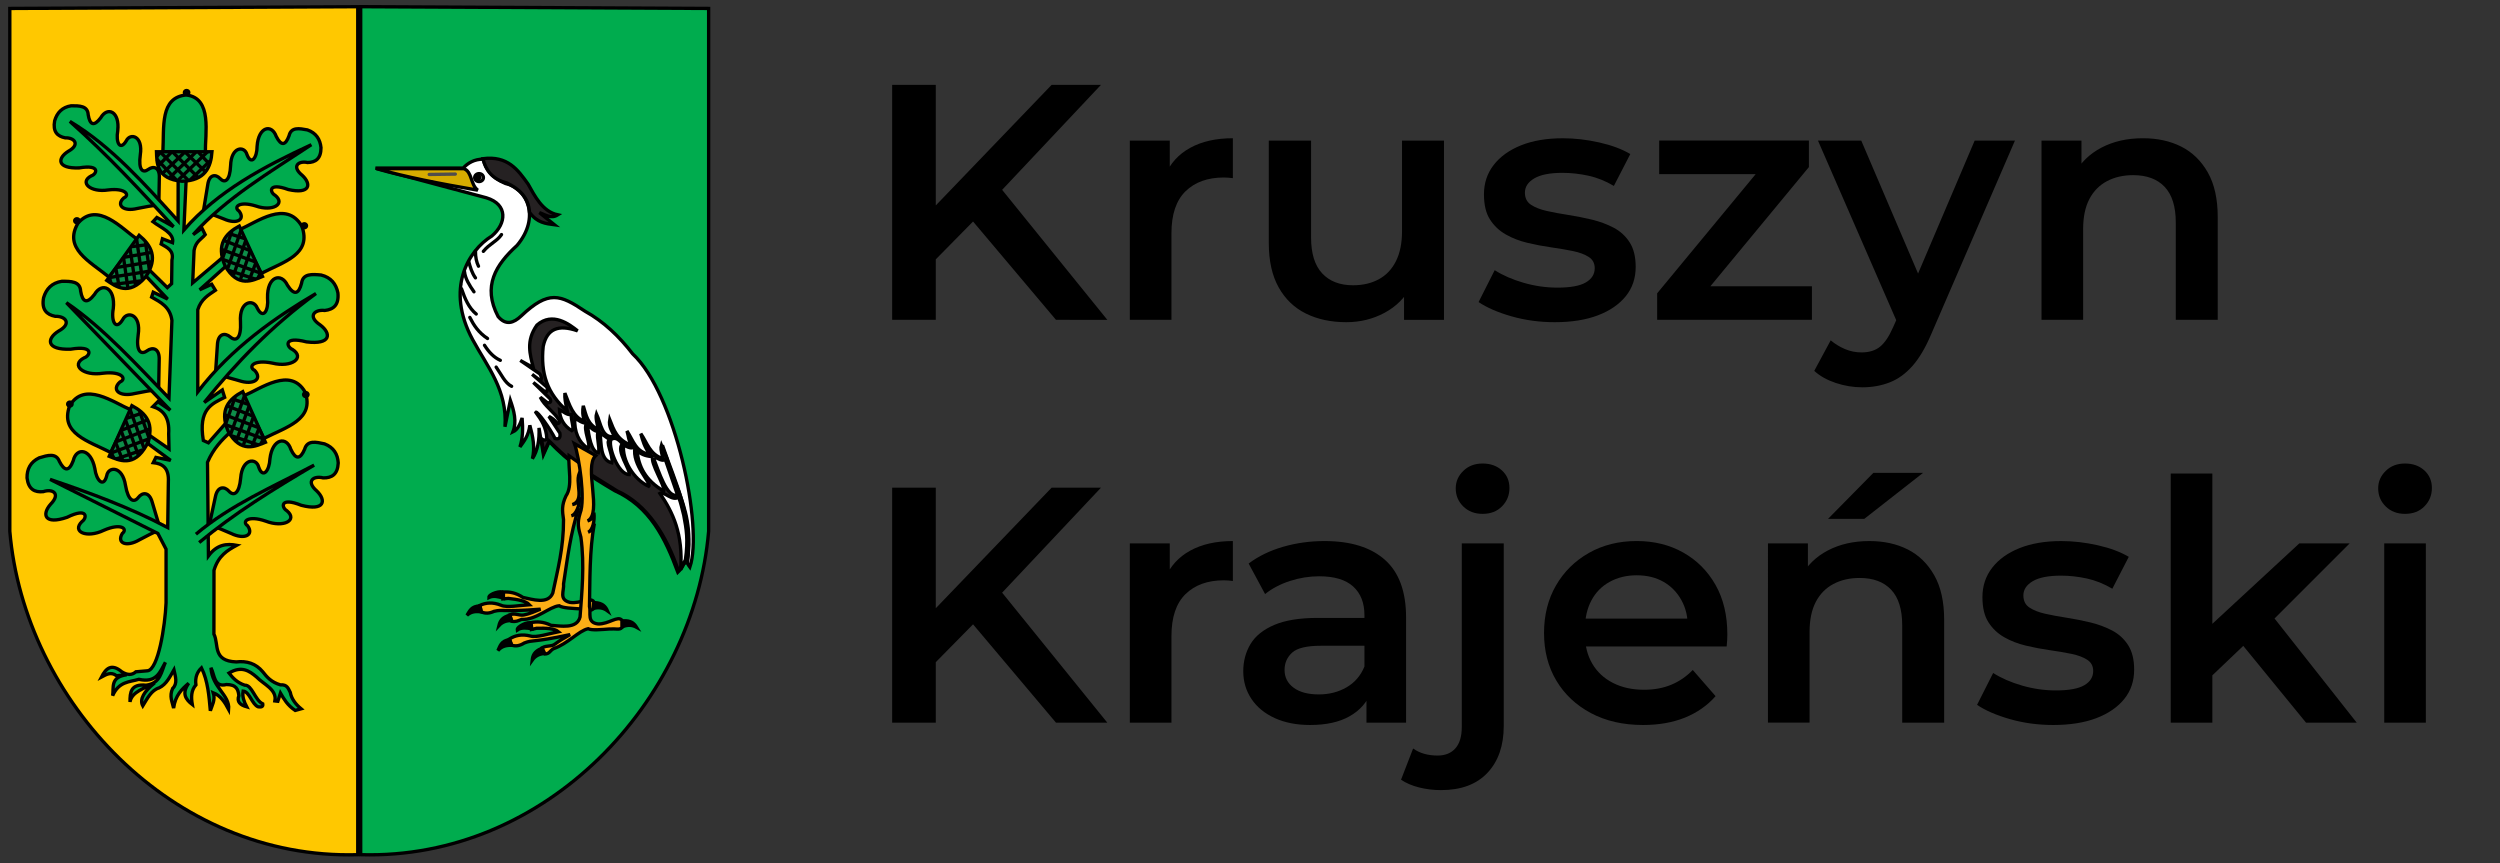 <?xml version="1.0" encoding="utf-8"?>
<!-- Generator: Adobe Illustrator 27.0.0, SVG Export Plug-In . SVG Version: 6.00 Build 0)  -->
<svg version="1.1" id="Warstwa_1" xmlns="http://www.w3.org/2000/svg" xmlns:xlink="http://www.w3.org/1999/xlink" x="0px" y="0px"
	 viewBox="0 0 1491.5 515" style="enable-background:new 0 0 1491.5 515;" xml:space="preserve">
<rect x="0" y="0" width="1491.5" height="515" fill="#333333" stroke="none"/>
<style type="text/css">
	.st0{fill-rule:evenodd;clip-rule:evenodd;fill:#FFC800;stroke:#000000;stroke-width:2;}
	.st1{fill-rule:evenodd;clip-rule:evenodd;fill:#00AB4E;stroke:#000000;stroke-width:2;}
	.st2{fill-rule:evenodd;clip-rule:evenodd;fill:#00AC4E;stroke:#000000;stroke-width:2;}
	.st3{fill-rule:evenodd;clip-rule:evenodd;fill:#0E8D49;stroke:#000000;stroke-width:2;}
	.st4{stroke:#000000;stroke-width:2;stroke-linecap:round;}
	.st5{fill:none;stroke:#000000;stroke-width:2;}
	.st6{fill-rule:evenodd;clip-rule:evenodd;fill:#FFFFFF;stroke:#000000;stroke-width:2;}
	.st7{fill-rule:evenodd;clip-rule:evenodd;fill:#252122;stroke:#000000;stroke-width:2;}
	.st8{fill:none;stroke:#000000;stroke-width:2;stroke-linecap:round;}
	.st9{fill-rule:evenodd;clip-rule:evenodd;fill:#D6AC00;stroke:#000000;stroke-width:2;}
	.st10{fill:none;stroke:#504E4B;stroke-width:2;stroke-linecap:round;}
	.st11{fill:#FEFFFF;stroke:#000000;stroke-width:2;stroke-linecap:round;}
	.st12{fill-rule:evenodd;clip-rule:evenodd;fill:#FDAF17;stroke:#010000;stroke-width:2;}
	.st13{fill-rule:evenodd;clip-rule:evenodd;stroke:#000000;stroke-width:2;}
	.st14{fill-rule:evenodd;clip-rule:evenodd;fill:#FDAF17;stroke:#010000;stroke-width:2;stroke-miterlimit:4;}
	.st15{fill-rule:evenodd;clip-rule:evenodd;stroke:#000000;stroke-width:2;stroke-miterlimit:4;}
</style>
<g id="g3342" transform="translate(-752.369,0)">
	<g id="g3141">
		<path id="path1334" class="st0" d="M965.8,4L758.22,5.04v311.9c8.59,101.09,96.79,196.18,207.58,192.98V4z"/>
		<path id="path2482" class="st1" d="M847.12,122.29l0.3-16.14c0.31-6.51-3.57-7.28-6.57-5.08c-3.34,2.45-6.02,0.25-4.78-8.67
			c1.75-11.37-5.94-13.32-8.37-8.37c-3.75,6.22-6.34,0.92-5.08-5.98c1.3-11.67-6.16-14.72-10.16-7.77
			c-4.09,5.36-6.45,4.28-7.47-1.79c-0.27-5.43-5.23-5.39-10.16-5.38c-5.41,0.87-8.43,4.12-9.86,8.97c-1.18,6.5,1.62,9.22,6.28,10.16
			c5.54-0.21,9.2,3.99,1.79,8.07c-6.48,4.08-6.89,10.38,6.57,9.86c13.07-2.23,10.49,3.77,7.17,4.78
			c-7.27,3.88-0.45,10.04,10.16,8.37c10.52-1.28,13.09,3.21,9.26,4.78c-4.77,4.36-0.12,8.31,8.07,6.28
			C838.65,123.49,843.01,122.64,847.12,122.29z"/>
		<path id="path2486" class="st1" d="M847.01,232.47l0.33-17.63c0.34-7.12-3.94-7.96-7.26-5.55c-3.69,2.68-6.64,0.28-5.28-9.47
			c1.93-12.43-6.56-14.56-9.24-9.14c-4.14,6.8-7,1.01-5.61-6.53c1.43-12.76-6.8-16.08-11.22-8.49c-4.52,5.86-7.12,4.68-8.25-1.96
			c-0.29-5.94-5.78-5.89-11.22-5.88c-5.97,0.95-9.31,4.5-10.89,9.8c-1.31,7.11,1.79,10.07,6.93,11.1c6.12-0.23,10.16,4.36,1.98,8.82
			c-7.16,4.46-7.61,11.34,7.26,10.78c14.43-2.44,11.58,4.12,7.92,5.22c-8.03,4.24-0.5,10.97,11.22,9.14
			c11.61-1.4,14.46,3.51,10.23,5.22c-5.27,4.77-0.13,9.08,8.91,6.86C837.66,233.77,842.47,232.85,847.01,232.47z"/>
		<path id="path2488" class="st1" d="M848.06,315.98l-4.82-16.18c-1.76-6.59-5.96-6.16-8.34-3.03c-2.64,3.47-6.07,2.11-7.65-7.16
			c-1.83-11.88-10.31-11.45-11.22-5.76c-1.86,7.36-6.19,2.88-7.1-4.39c-2.38-12.04-10.98-12.77-12.87-4.61
			c-2.48,6.61-5.24,6.26-8.21,0.52c-2-5.34-7.06-3.76-12.11-2.22c-5.26,2.54-7.32,6.71-7.24,11.99c0.86,6.85,4.58,8.69,9.65,8.19
			c5.6-1.92,10.68,1.13,4.4,7.49c-5.33,6.07-3.75,12.48,9.86,7.8c12.66-6.26,11.93,0.51,8.86,2.55c-6.21,6.11,2.73,10.15,13.06,5.2
			c10.35-4.53,14.42-0.84,11,1.91c-3.5,5.83,2.52,8.32,10.25,3.76C839.78,319.79,843.97,317.6,848.06,315.98z"/>
		<path id="path2490" class="st1" d="M873.67,126.26l2.62-15.93c0.87-6.46,4.82-6.52,7.38-3.81c2.85,3.01,5.87,1.34,6.27-7.66
			c0.34-11.5,8.25-12.03,9.74-6.72c2.56,6.79,6.07,2.05,6.08-4.96c0.83-11.72,8.72-13.36,11.4-5.81c3.05,6.01,5.57,5.38,7.67-0.41
			c1.24-5.3,6.12-4.35,10.97-3.45c5.16,1.83,7.55,5.57,8.08,10.6c-0.01,6.61-3.26,8.78-8.01,8.86c-5.41-1.21-9.77,2.26-3.22,7.61
			c5.64,5.19,4.9,11.46-8.25,8.51c-12.45-4.55-11,1.81-7.92,3.41c6.45,5.13-1.37,9.96-11.51,6.39c-10.11-3.16-13.46,0.79-9.98,3.03
			c3.91,5.15-1.38,8.19-9.07,4.71C881.78,128.96,877.64,127.35,873.67,126.26z"/>
		<path id="path2492" class="st1" d="M880.88,223.56l1.18-17.6c0.27-7.12,4.6-7.59,7.71-4.91c3.45,2.98,6.6,0.84,6.07-8.98
			c-0.86-12.55,7.78-13.95,9.99-8.32c3.54,7.13,6.89,1.6,6.15-6.03c-0.34-12.83,8.15-15.44,11.91-7.5c4,6.22,6.7,5.27,8.39-1.25
			c0.8-5.89,6.26-5.37,11.68-4.9c5.87,1.45,8.89,5.28,10.01,10.69c0.69,7.19-2.64,9.88-7.85,10.47c-6.08-0.75-10.5,3.47-2.73,8.62
			c6.75,5.06,6.61,11.95-8.16,10.12c-14.17-3.66-11.89,3.11-8.34,4.53c7.64,4.91-0.44,10.97-11.96,8.15
			c-11.45-2.39-14.71,2.26-10.64,4.33c4.84,5.2-0.64,9.05-9.46,6.07C890.08,225.66,885.37,224.33,880.88,223.56z"/>
		<path id="path2221" class="st2" d="M858.65,106.83l-0.04,24.97c-19.81-21.84-39.69-44.44-64.56-59.37
			c22.49,20,42.27,41.36,61.87,62.8l-9.96-5.49l-2.35,2.54c5.07,3.79,12.79,6.69,11.73,12.52l-6.06-2.35l-0.78,3.13
			c3.65,2.12,7.79,3.9,6.45,9.58l-0.2,14.08l-2.54,2.35l-10.56-10.37l-2.35,3.32l13.1,13.89l-8.61-4.11l-0.98,2.93
			c5.4,3.05,11.02,5.83,12.13,13.89l-1.76,46.35c-18.66-19.16-39.07-41.91-61.21-56.91l62,64.15l-7.43-5.08l-2.93,2.93
			c5.96,1.95,10.04,6.2,9.39,16.23l0.2,9l-11.54-8.02l-0.98,4.89l13.49,9.97l-8.8-1.76l-1.56,3.13c5.37,0.59,9.48,2.9,9,11.54
			l-0.39,27.18c-23.4-12.33-46.81-20.79-70.21-28.75l64.34,32.27l4.89,9.39v32.07c-0.58,13.69-4.69,40.07-11.15,40.48l-6.84,0.59
			c-2.52,2.25-5.37,1.92-8.41,0c-6.23-5.22-9.51-1.98-12.13,3.13c2.84-1.5,5.65-3.32,9-0.78l6.06-0.59
			c-10.07,1.49-7.59,7.62-8.41,12.52c3.71-8.52,9.97-8.13,15.65-9.78c10.67,2.36,12.67-4.53,15.84-10.17
			c-2.47,5.51-2.73,12.56-11.54,13.69c-9.17-0.99-9.61,4.32-9.58,9.97c1.03-6.09,8.78-8.16,14.67-11.34
			c-6.2,5.04-9.18,9.69-7.04,13.69c2.71-4.42,5.08-9.34,9.78-10.76c4.38-2.14,6.42-6.62,8.8-10.76c0.88,4,2.34,8.15-0.78,11.15
			c-2.12,4.68-0.2,8.02,0.59,11.73c0.99-7.63,4.94-11.32,9-14.86c-4.33,6.13-1.77,9.68,2.15,12.71c-0.74-4.33-0.73-8.44,2.15-11.73
			c-0.6-4.53,0.8-7.72,3.32-10.17c3.84,7.85,4.48,16.76,5.28,25.62c1.08-3.39,3.1-6.4,1.76-10.76c4.35,1.72,6.9,5.68,9.19,9.97
			c0.76-8.75-9.92-13.04-10.56-24.84c2.24,4.3,1.73,11.85,9.19,9.97c6.01-0.03,7.08,3.08,7.43,6.65c-1.37,3.68,0.86,5.57,4.69,6.65
			c-1.5-2.9-2.73-5.97-2.15-9.39c3.82,0.27,5.34,7.99,9,9.39c1.72,0.23,3.08,0.08,2.74-1.76c-4.7-2.2-6.44-11.47-10.76-11.15
			c-4.39-1.47-7.06-4.22-9.39-7.24c7.44-4.47,12.06-1.39,16.43,2.35c4.32,4.48,12.24,7.46,10.95,14.28l1.76,0.2l1.56-4.89
			c2.12,3.62,4.15,7.25,8.8,10.37l3.52-0.98c-3.33-2.79-5.73-5.95-6.45-9.78c-1.17-2.16-1.72-4.83-5.87-4.5
			c-5.51-1.61-8.11-4.68-10.56-7.82c-4.17-5-9.59-6.59-15.84-5.87c-14.34-0.59-10.18-10.43-13.3-16.62l0.05-38.03
			c2.62-8.78,8.05-11.93,13.55-14.94c-5.91-1.07-11.69-0.61-16.87,6.36l-0.55-55.87c3.58-8.34,8.53-13.25,13.55-17.98l-2.49-5.53
			l-10.51,11.89l-3.04-1.38c-3.11-18.87,5.1-21.89,12.72-25.72l-1.38-4.43l-10.79,7.47c18.95-23.63,40.35-45.78,66.66-65
			c-23.61,13.82-50.4,32.32-70.53,58.63v-48.95c2-6.37,6.37-8.8,10.51-11.62l-2.21-3.6l-7.19,3.32l16.32-14.66l-2.49-4.7
			l-17.98,15.21l0.83-19.36c1.04-5.47,4.27-6.58,6.64-9.4l-1.94-3.87l-5.26,3.87c19.86-22.06,45.77-37.2,70.53-53.66
			c-28.36,13.13-55.7,27.57-76.06,50.89l1.38-30.42L858.65,106.83z"/>
		<path id="path2494" class="st1" d="M877.26,313.17l3.55-16.51c1.24-6.71,5.46-6.61,8.08-3.68c2.91,3.26,6.22,1.63,7.06-7.74
			c0.89-11.99,9.38-12.22,10.74-6.62c2.43,7.19,6.4,2.39,6.73-4.93c1.44-12.19,9.95-13.59,12.47-5.6c2.99,6.39,5.71,5.83,8.23-0.12
			c1.58-5.48,6.75-4.3,11.89-3.16c5.44,2.12,7.82,6.12,8.15,11.38c-0.32,6.9-3.89,9.02-8.98,8.92c-5.74-1.48-10.56,1.96-3.8,7.81
			c5.79,5.64,4.71,12.15-9.22,8.55c-13.11-5.25-11.85,1.45-8.63,3.24c6.67,5.61-1.93,10.33-12.61,6.21
			c-10.67-3.7-14.44,0.29-10.82,2.76c3.94,5.53-1.86,8.49-9.92,4.55C885.81,316.32,881.46,314.47,877.26,313.17z"/>
		<path id="path2225" class="st2" d="M869.25,318.7c20.78-17.55,46.32-28.46,70.53-41.21c-24.25,14.29-47.98,28.99-68.59,46.19"/>
		<path id="path2293" class="st1" d="M849.56,90.49l25.31,0.8c-0.16-11.72,4.34-32.9-11.45-34.63
			C847.8,58.2,850.31,75.42,849.56,90.49z"/>
		<path id="path2227" class="st3" d="M845.73,90.52h33.13c-0.67,9.25-4.07,17.24-17.83,17.62
			C845.3,106.88,845.97,96.61,845.73,90.52z"/>
		<path id="path2229" class="st3" d="M870.7,90.75l6.43,6.97"/>
		<path id="path2231" class="st3" d="M862.86,90.8l11.87,11.51"/>
		<path id="path2233" class="st3" d="M854.96,90.31l15.5,15.5"/>
		<path id="path2235" class="st3" d="M847.86,90.59l16.74,16.91"/>
		<path id="path2237" class="st3" d="M845.52,94.92C845.66,94.92,845.8,94.92,845.52,94.92z"/>
		<path id="path2239" class="st3" d="M845.94,94.92l11.53,12.37"/>
		<path id="path2241" class="st3" d="M876.42,90.32l-17.73,17.09"/>
		<path id="path2243" class="st3" d="M869.42,90.57l-15.84,15.41"/>
		<path id="path2245" class="st3" d="M862.78,90.57l-13.07,12.53"/>
		<path id="path2247" class="st3" d="M855.17,90.31l-8.39,8.6"/>
		<path id="path2249" class="st3" d="M848.19,90.69l-2.46,2.98"/>
		<path id="path2291" class="st3" d="M877.81,95.9l-12.17,11.61"/>
		<path id="path2295" class="st4" d="M865.02,55.19c0,0.66-0.6,1.2-1.33,1.2s-1.33-0.54-1.33-1.2s0.6-1.2,1.33-1.2
			S865.02,54.53,865.02,55.19z"/>
		<path id="path2316" class="st1" d="M817.44,165.31l17.05-22.35c-9.63-6.68-23.93-23.08-35.57-9.85
			C790.05,148.09,805.68,155.86,817.44,165.31z"/>
		<g id="g3070">
			<path id="path2320" class="st3" d="M816.06,167.3l19.32-26.92c7.12,5.93,11.63,13.36,3.92,24.75
				C829.1,177.19,821.15,170.66,816.06,167.3z"/>
			<path id="path2322" class="st3" d="M830.81,147.15l9.42-1.16"/>
			<path id="path2324" class="st3" d="M826.28,153.55l16.27-2.93"/>
			<path id="path2326" class="st3" d="M821.27,159.68l21.63-3.55"/>
			<path id="path2328" class="st3" d="M817.36,165.61l23.5-3.74"/>
			<path id="path2330" class="st3" d="M819.51,170.04C819.59,169.93,819.68,169.81,819.51,170.04z"/>
			<path id="path2332" class="st3" d="M819.76,169.7l16.78-2.15"/>
			<path id="path2334" class="st3" d="M833.8,142.25l3.54,24.37"/>
			<path id="path2336" class="st3" d="M829.92,148.09l3.28,21.85"/>
			<path id="path2338" class="st3" d="M826.04,153.48l2.56,17.92"/>
			<path id="path2340" class="st3" d="M821.39,159.51l2.09,11.83"/>
			<path id="path2342" class="st3" d="M817.63,165.4l0.98,3.74"/>
			<path id="path2344" class="st3" d="M839.14,144.38l2.34,16.66"/>
		</g>
		<path id="path2348" class="st1" d="M908.29,163.09l-13.18-26.03c10.79-4.62,27.93-17.95,37.29-2.21
			C938.67,151.75,921.69,156.16,908.29,163.09z"/>
		<path id="path2352" class="st3" d="M908.96,164.94l-13.86-30.1c-8.12,4.47-13.96,10.91-8.55,23.56
			C894.28,172.17,903.32,167.27,908.96,164.94z"/>
		<path id="path2354" class="st3" d="M898.3,142.36l-9.02-2.93"/>
		<path id="path2356" class="st3" d="M901.53,149.5l-15.42-5.96"/>
		<path id="path2358" class="st3" d="M905.29,156.47l-20.56-7.6"/>
		<path id="path2360" class="st3" d="M908,163.03l-22.36-8.13"/>
		<path id="path2362" class="st3" d="M905.05,166.97C904.99,166.85,904.93,166.72,905.05,166.97z"/>
		<path id="path2364" class="st3" d="M904.87,166.59l-16.06-5.3"/>
		<path id="path2366" class="st3" d="M896.3,136.97l-8.11,23.25"/>
		<path id="path2368" class="st3" d="M899,143.44l-7.38,20.83"/>
		<path id="path2370" class="st3" d="M901.78,149.47l-5.92,17.11"/>
		<path id="path2372" class="st3" d="M905.2,156.28l-4.3,11.22"/>
		<path id="path2374" class="st3" d="M907.77,162.77l-1.67,3.48"/>
		<path id="path2376" class="st3" d="M890.66,138.05l-5.46,15.91"/>
		<path id="path2380" class="st1" d="M909.82,261.57l-12.36-25.25c10.79-4.57,28.11-17.68,36.95-2.42
			C940.17,250.3,923.26,254.73,909.82,261.57z"/>
		<g id="g3126">
			<path id="path2384" class="st3" d="M910.73,263.86l-13.56-30.23c-8.17,4.39-14.07,10.77-8.78,23.47
				C895.98,270.94,905.07,266.13,910.73,263.86z"/>
			<path id="path2386" class="st3" d="M900.3,241.17l-8.99-3.02"/>
			<path id="path2388" class="st3" d="M903.46,248.34l-15.36-6.12"/>
			<path id="path2390" class="st3" d="M907.15,255.35l-20.48-7.8"/>
			<path id="path2392" class="st3" d="M909.79,261.94l-22.28-8.35"/>
			<path id="path2394" class="st3" d="M906.8,265.85C906.74,265.72,906.69,265.59,906.8,265.85z"/>
			<path id="path2396" class="st3" d="M906.63,265.47l-16.01-5.46"/>
			<path id="path2398" class="st3" d="M898.35,235.77l-8.34,23.17"/>
			<path id="path2400" class="st3" d="M900.99,242.26l-7.58,20.76"/>
			<path id="path2402" class="st3" d="M903.71,248.32l-6.09,17.05"/>
			<path id="path2404" class="st3" d="M907.06,255.16l-4.41,11.17"/>
			<path id="path2406" class="st3" d="M909.57,261.68l-1.71,3.47"/>
			<path id="path2408" class="st3" d="M892.69,236.78l-5.62,15.86"/>
		</g>
		<path id="path2444" class="st1" d="M818.43,269.94l12.36-25.25c-10.79-4.57-28.11-17.68-36.95-2.42
			C788.08,258.67,804.99,263.1,818.43,269.94z"/>
		<g id="g3098">
			<path id="path2448" class="st3" d="M817.52,272.22l13.56-30.23c8.17,4.39,14.07,10.77,8.78,23.47
				C832.27,279.31,823.18,274.5,817.52,272.22z"/>
			<path id="path2450" class="st3" d="M827.95,249.54l8.99-3.02"/>
			<path id="path2452" class="st3" d="M824.79,256.71l15.36-6.12"/>
			<path id="path2454" class="st3" d="M821.1,263.72l20.48-7.8"/>
			<path id="path2456" class="st3" d="M818.46,270.31l22.28-8.35"/>
			<path id="path2458" class="st3" d="M821.45,274.22C821.51,274.09,821.56,273.96,821.45,274.22z"/>
			<path id="path2460" class="st3" d="M821.62,273.83l16.01-5.46"/>
			<path id="path2462" class="st3" d="M829.9,244.13l8.34,23.17"/>
			<path id="path2464" class="st3" d="M827.26,250.63l7.58,20.76"/>
			<path id="path2466" class="st3" d="M824.54,256.68l6.09,17.05"/>
			<path id="path2468" class="st3" d="M821.19,263.53l4.41,11.17"/>
			<path id="path2470" class="st3" d="M818.68,270.04l1.71,3.47"/>
			<path id="path2472" class="st3" d="M835.56,245.15l5.62,15.86"/>
		</g>
		<path id="path2474" class="st4" d="M935.25,134.69c0,0.66-0.6,1.2-1.33,1.2c-0.74,0-1.33-0.54-1.33-1.2s0.6-1.2,1.33-1.2
			S935.25,134.02,935.25,134.69z"/>
		<path id="path2476" class="st4" d="M799.57,131.7c0,0.66-0.6,1.2-1.33,1.2c-0.74,0-1.33-0.54-1.33-1.2s0.6-1.2,1.33-1.2
			C798.97,130.5,799.57,131.03,799.57,131.7z"/>
		<path id="path2478" class="st4" d="M795.38,241.08c0,0.66-0.6,1.2-1.33,1.2c-0.74,0-1.33-0.54-1.33-1.2s0.6-1.2,1.33-1.2
			C794.79,239.88,795.38,240.41,795.38,241.08z"/>
		<path id="path2480" class="st4" d="M936.14,235.4c0,0.66-0.6,1.2-1.33,1.2c-0.74,0-1.33-0.54-1.33-1.2s0.6-1.2,1.33-1.2
			C935.55,234.2,936.14,234.74,936.14,235.4z"/>
		<path id="path2484" class="st5" d="M822.32,76.87h-0.3"/>
	</g>
	<g id="g3300">
		<path id="path2209" class="st2" d="M967.56,4l207.58,1.04v311.9c-8.59,101.09-96.79,196.18-207.58,192.98V4z"/>
		<g id="g3233">
			<g id="g2640" transform="translate(750.183,0)">
				<path id="path2594" class="st6" d="M303.45,254.62c1.54-21.87-10.61-35.92-19.27-51.96c-16.32-30.21-2.86-53.06,11.48-61.89
					c8.65-7.36,9.79-18.79-3.31-22.77l-66.17-17.71h52.35c2.77-3.06,6.7-5.39,12.07-5.33c1.06,5.54,4.72,11,13.04,14.48
					c13.15,2.93,21.06,20.26,7.01,36.98c-12.59,11.47-20.82,24.26-11.29,42.43c4.61,5.46,9.21,3.97,13.82-0.39
					c16.34-15.41,23.04-12.83,38.14-2.72c10.76,5.95,20.21,14.81,28.32,25.38c25.62,23.85,42.16,103.45,34.15,127.2
					c-0.71-0.99-1.59-1.76-1.51-3.74c3.49-25.96-7.4-46.89-14.9-69.01c7.92,22.7,16.75,45.27,13.36,69.67
					c-1.78,3.99-2.95,4.97-4.16,6.13c-7.58-20.47-16.77-39.18-37.68-48.64c-14.09-8.33-27.79-16.99-39-29.36l-3.51,7.89l-2.63-15.99
					c0.3,7.21-0.74,13.52-3.94,18.4c1.63-6.65,0.3-13.29-1.53-19.94c-0.78,6.29-3.44,9.45-5.92,12.93
					c1.83-5.42,1.81-11.31,1.31-17.31c-1.15,3.67-2.59,6.97-5.48,8.33c2.43-6.28,0.63-12.56-1.53-18.84L303.45,254.62z"/>
				<path id="path2596" class="st7" d="M290.26,94.66c14.86-1.89,20.9,6.66,26.95,15.12c3.99,7.08,8.57,16.46,17.75,18.4
					c-4.09,2.61-7.41-0.13-10.95-1.31l8.98,7.23c-5.14-0.7-10.32-1.08-14.9-7.45c-0.55-8.83-6.05-13.93-13.58-17.53
					C295.82,106.92,291.95,101.52,290.26,94.66z"/>
				<path id="path2604" class="st7" d="M400.18,273.73l-3.38-8.14c-0.53,1.85-0.39,2.52,0.92,8.05c-7.93-2.46-9.42-9.51-13.22-14.91
					c1.07,4.05,2.2,8.12,5.5,12.49c-8.66-1.66-9.71-7.87-13.77-14.13c0.98,3.1,0.74,5.58,2.93,8.68
					c-9.01-3.19-10.82-9.46-13.22-15.48c-0.75,4.33,1.44,6.98,2.8,10.11c-7.47,1.37-8.01-7.67-10.68-13.49
					c-0.65,2.32,0.3,5.92,1.24,9.51c-6.67-3.38-7.33-8.47-9.12-14.29c-0.48,2.72-0.61,5.6,0.84,9.29
					c-7.09-2.47-9.08-10.05-11.82-16.88c-0.2,3.18,0.27,5.44,1.44,10.71c-11.99-10.43-16.03-22.49-14.38-38.57
					c2.2-10.5,8.96-13.3,20.54-9.29c-4.91-3.88-14.93-11.61-24.27-3.45c-6.75,9.5-4.13,17.45-2.18,25.4l-7.77-4.31l11.63,8.02
					c1.4,2.2,0.96,3.17,0.56,4.17l-5.12-3.9l9.02,7.8c0.05,1.81-0.06,3.3-1.22,2.68l-7.07-5.61l10,9.75
					c0.99,2.15-0.25,2.28-1.46,2.44l-4.39-3.41c2.33,5.08,8.42,8.97,11.22,13.66c0.64,1.45,0.01,1.96-0.98,2.19
					c-1.71-2.51-3.41-3.49-5.12-4.39l6.58,10c0.47,3.06-0.74,3.8-2.93,3.17c-2.73-5.67-10.86-16.94-11.46-15.61
					c3.24,4.44,6.35,9,6.58,15.85c-0.89,1.18-2.25,0.63-3.14,0l1.25,8.32l3.31-7.07c4.67,4.64,9.55,9.14,14.84,13.38
					c3.16,2.4,4.43,2.74,7.61,5.15l18.04,11.24c18.23,8.14,29.71,27.26,36.47,47.31c1.2-1.19,2.26-2.6,3.05-4.42
					c-0.77,0.3,3.01,0.36,2.53-0.79c2.46-19.71-1.03-30.1-5.77-43.42C406.61,291.52,400.71,276.4,400.18,273.73z"/>
				<path id="path2606" class="st8" d="M301.38,139.95c-2.52,3.88-7.15,5.49-10.82,10.01"/>
				<path id="path2608" class="st8" d="M285.85,149.83c-0.02,3.61,0.62,6.57,1.8,8.98"/>
				<path id="path2610" class="st8" d="M281.8,155.9c0.91,3.51,1.95,6.96,4.04,9.88"/>
				<path id="path2612" class="st8" d="M279.33,162.19c0.43,3.97,2.82,7.94,5.62,11.9"/>
				<path id="path2614" class="st5" d="M276.86,169.82C276.94,169.82,277.01,169.82,276.86,169.82z"/>
				<path id="path2616" class="st8" d="M277.54,172.29c2.01,5.93,4.38,11.49,8.76,15.05"/>
				<path id="path2618" class="st8" d="M282.48,189.37c2.34,4.67,5.25,9.1,10.56,12.58"/>
				<path id="path2620" class="st8" d="M291.24,205.99c2.6,4.09,5.64,7.29,9.43,8.98"/>
				<path id="path2622" class="st8" d="M298.2,219.01c2.92,4.13,5.21,9.5,9.21,11.46"/>
				<path id="path2624" class="st6" d="M335.94,244.39c0.21,5.28,2.65,9.77,7.45,12.6c1.83-1.02-1.14-7.52-0.2-9.75
					C340.5,247.99,338.36,245.43,335.94,244.39z"/>
				<path id="path2626" class="st6" d="M345.07,249.34c-0.31,8.51,2.36,14.51,7.86,18.13c2.24-1.93-3.33-11.7-0.69-14.92
					C349.18,252.37,347.26,250.67,345.07,249.34z"/>
				<path id="path2628" class="st6" d="M352.64,253.16c0.77,7.02,2.31,16.28,6.55,17.04c1.16-3.17-1.95-11.93,0.29-12.67
					C356.07,257.21,354.62,254.92,352.64,253.16z"/>
				<path id="path2630" class="st6" d="M360.22,258.25l5.97,4.22c-3.49,0.15,2.08,9.17,1.02,13.69
					C360.28,274.5,360.98,265.19,360.22,258.25z"/>
				<path id="path2632" class="st6" d="M366.77,262.19c2.46-1.6,4.63-0.02,6.7,2.62c-3.91,4.1,4.86,15.54,4.22,18.35
					C370.74,283.2,364.74,265.66,366.77,262.19z"/>
				<path id="path2634" class="st6" d="M374.2,265.39c-0.95,9.1,5.98,20.64,15,24.76c1.99-1.78-10.27-12.72-8.16-23.3
					C379.38,266.98,378.76,268.16,374.2,265.39z"/>
				<path id="path2636" class="st6" d="M382.21,268.74c3.16,3.07,6.31,3.35,9.47,3.79c-1.84,3.47,7.41,17.34,6.55,20.54
					C387.11,286.41,383.25,278.49,382.21,268.74z"/>
				<path id="path2638" class="st6" d="M392.69,272.67c2.2,0.87,4.56,2.73,6.41,1.46l7.28,21.12c-6.21,2.46-11.24-14.31-14.42-22.28
					"/>
				<path id="path2592" class="st9" d="M226.79,100.62h52.13c5.08,1.92,3.84,9.47,8.31,12.84
					C264.69,109.62,243.65,105.5,226.79,100.62z"/>
				<path id="path2598" class="st10" d="M258.27,104.08l15.55-0.22"/>
				<path id="path2600" class="st11" d="M290.6,105.95c0,1.31-1.17,2.37-2.61,2.37c-1.44,0-2.61-1.06-2.61-2.37s1.17-2.37,2.61-2.37
					C289.44,103.58,290.6,104.64,290.6,105.95z"/>
				<path id="path2602" class="st4" d="M288.51,105.84c0,0.48-0.39,0.88-0.88,0.88s-0.88-0.39-0.88-0.88s0.39-0.88,0.88-0.88
					S288.51,105.35,288.51,105.84L288.51,105.84z"/>
			</g>
			<path id="path3231" class="st6" d="M1146.05,294.31c2.46-1.51,7.38,5.06,11.13,2.27c1.37,3.16,2.18,7.35,3.11,10.81
				c1.59,8.38,2.67,14.75,1.01,26.48l-2.85,6.03C1160.01,318.45,1153.76,305.58,1146.05,294.31z"/>
		</g>
		<g id="g3281" transform="translate(755.093,0)">
			<path id="path3261" class="st12" d="M336.72,271.87l9.91,7c-10.08,4.12,1.51,18.88-7.87,22.16c1.61-0.27,3.17-0.9,4.37-4.37
				c0.03,4.81-2.2,10.42-4.96,11.08c3.7-1.24,3.23-2.91,4.37-4.66c-5.02,15.35-6.71,30.22-9.04,45.19c0.44,4.31-3,9.39,3.74,11.11
				c6.35,0.99,12.25-3.55,14.34-0.32l-0.58,4.37c-1.69,1.35-3.28,0.11-7.62-0.18c-4.64-0.31-10.37-0.45-12.5-1.86
				c-5.76,0.5-13.74,8.64-22.45,8.16c-2.16,0.8-3.28,1.54-5.85,1.12l-1.24-3.87c3.23-1.23,5.64,0.59,8.41,0.1
				c3.21-0.57,6.5-2.06,10.05-3.48c-23.54,1.86-21.89-0.09-27.78,1.3c-2.72,1.26-5.27,1.46-7.58,0.29l-0.93-3.82
				c3.68-1.68,7.77-2.08,12.67-0.1c3.39,1.58,11.22,0.06,16.95-0.31c-2.08-2.23-6.87-3.15-12.58-3.77l-3.21,0.29l0.29-4.08
				c3.57-0.22,7.32,0.33,11.66,3.21c5.45,1.08,14.94,4.42,17.78-2.62c2.89-13.82,6.48-26.95,6.41-43.73
				c-0.74-5.35-1.2-8.56,1.46-14.21C339.07,289.87,336.19,279.27,336.72,271.87z"/>
			<path id="path3263" class="st13" d="M297.62,353.57c-1.07-1.54-8.8,0.69-8.71,2.93c2.77-1.36,5.74-0.52,8.71,0.4V353.57z"/>
			<path id="path3265" class="st13" d="M283.68,361.49l0.63,3.56c-4.31-0.68-6.68,0.43-8.47,2.06
				C277.48,364.59,278.41,361.6,283.68,361.49z"/>
			<path id="path3267" class="st13" d="M301.42,367.04c-4.61,1.16-5.85,3.56-6.49,6.18c2-2.15,4.55-3.1,7.6-2.93L301.42,367.04z"/>
			<path id="path3269" class="st13" d="M352.15,359.51c4.74,0.29,6.41,2.42,7.52,4.88c-2.36-1.75-5.04-2.21-8.01-1.48L352.15,359.51
				z"/>
		</g>
		<g id="g3288" transform="matrix(0.991,-0.134,0.134,0.991,705.187,101.086)">
			<path id="path3290" class="st14" d="M364.47,214.38l11.59,8.76c-7.98,5.55-0.63,34.69-10.01,37.97c1.61-0.27,3.17-0.9,4.37-4.37
				c0.03,4.81-2.2,10.42-4.96,11.08c3.7-1.24,3.23-2.91,4.37-4.66c-5.02,15.35-7.17,33.63-9.5,48.59c0.44,4.31-3,9.39,3.74,11.11
				c6.35,0.99,12.25-3.55,14.34-0.32l-0.58,4.37c-1.69,1.35-3.28,0.11-7.62-0.18c-4.64-0.31-10.37-0.45-12.5-1.86
				c-5.76,0.5-12.93,7.16-22.08,9.07c-2.16,0.8-2.84,2.82-5.41,2.4l-1.24-3.87c3.23-1.23,5.54,0.23,7.97-1.18
				c2.61-1.5,6.14-2.97,9.69-4.39c-23.54,1.86-21.89-0.09-27.78,1.3c-2.72,1.26-5.27,1.46-7.58,0.29l-0.93-3.82
				c3.68-1.68,7.77-2.08,12.67-0.1c3.39,1.58,11.22,0.06,16.95-0.31c-2.08-2.23-6.87-3.15-12.58-3.77l-3.21,0.29l0.29-4.08
				c3.57-0.22,7.32,0.33,11.66,3.21c5.45,1.08,14.94,4.42,17.78-2.62c2.89-13.82,6.94-30.36,6.87-47.13
				c-0.74-5.34-1.2-8.56,1.46-14.21C366.55,248.45,366.15,222.47,364.47,214.38z"/>
			<path id="path3292" class="st15" d="M324.44,317.06c-1.07-1.54-8.8,0.69-8.71,2.93c2.77-1.36,5.74-0.52,8.71,0.4V317.06z"/>
			<path id="path3294" class="st15" d="M310.5,324.98l0.63,3.56c-4.31-0.68-6.68,0.43-8.47,2.06
				C304.3,328.08,305.24,325.08,310.5,324.98z"/>
			<path id="path3296" class="st15" d="M328.67,332.78c-4.61,1.16-5.85,3.56-6.49,6.18c2-2.15,4.55-3.1,7.6-2.93L328.67,332.78z"/>
			<path id="path3298" class="st15" d="M378.97,322.99c4.74,0.29,6.41,2.42,7.52,4.88c-2.36-1.75-5.04-2.21-8.01-1.48L378.97,322.99
				z"/>
		</g>
	</g>
</g>
<g>
	<path d="M532.26,190.81V50.63h26.03v140.18H532.26z M555.29,157.77l-1.2-30.84l73.3-76.3h29.44l-61.08,64.88l-14.42,15.82
		L555.29,157.77z M629.99,190.81l-53.87-63.88l17.42-19.02l67.09,82.91L629.99,190.81L629.99,190.81z"/>
	<path d="M674.05,190.81V83.87h23.83v29.44l-2.8-8.61c3.07-7.21,8.08-12.72,15.02-16.52s15.42-5.71,25.43-5.71v23.83
		c-0.94-0.13-1.87-0.23-2.8-0.3c-0.94-0.07-1.8-0.1-2.6-0.1c-9.61,0-17.22,2.74-22.83,8.21c-5.61,5.48-8.41,13.82-8.41,25.03v51.67
		L674.05,190.81L674.05,190.81z"/>
	<path d="M803.22,192.22c-9.08,0-17.09-1.7-24.03-5.11c-6.94-3.4-12.38-8.61-16.32-15.62s-5.91-15.85-5.91-26.54V83.87h25.23v57.88
		c0,9.48,2.2,16.59,6.61,21.33s10.54,7.11,18.42,7.11c5.87,0,11.01-1.2,15.42-3.61c4.41-2.4,7.81-6.01,10.21-10.81
		c2.4-4.81,3.6-10.75,3.6-17.82V83.88h25.03v106.94h-23.83v-29.04l4.21,9.01c-3.6,6.81-8.88,12.08-15.82,15.82
		C819.1,190.35,811.49,192.22,803.22,192.22z"/>
	<path d="M927.58,192.22c-9.08,0-17.69-1.17-25.83-3.5s-14.69-5.17-19.63-8.51l9.61-19.02c4.81,3.07,10.54,5.58,17.22,7.51
		c6.67,1.94,13.42,2.9,20.23,2.9c7.74,0,13.38-1.03,16.92-3.1s5.31-4.91,5.31-8.51c0-2.93-1.2-5.17-3.6-6.71
		c-2.4-1.53-5.54-2.7-9.41-3.5s-8.18-1.53-12.92-2.2s-9.48-1.57-14.22-2.7c-4.74-1.13-9.05-2.8-12.92-5.01
		c-3.87-2.2-7.01-5.17-9.41-8.91c-2.4-3.74-3.6-8.74-3.6-15.02c0-6.67,1.93-12.52,5.81-17.52c3.87-5.01,9.31-8.91,16.32-11.72
		c7.01-2.8,15.32-4.21,24.93-4.21c7.08,0,14.32,0.83,21.73,2.5s13.58,3.97,18.52,6.91l-9.81,19.03c-4.94-2.94-10.01-4.97-15.22-6.11
		c-5.21-1.13-10.35-1.7-15.42-1.7c-7.48,0-13.09,1.1-16.82,3.3c-3.74,2.2-5.61,5.04-5.61,8.51c0,3.2,1.2,5.61,3.6,7.21
		c2.4,1.6,5.54,2.84,9.41,3.71c3.87,0.87,8.18,1.67,12.92,2.4c4.74,0.74,9.44,1.67,14.12,2.8c4.67,1.14,8.98,2.74,12.92,4.81
		c3.94,2.07,7.11,4.98,9.51,8.71c2.4,3.74,3.61,8.61,3.61,14.62c0,6.81-1.97,12.65-5.91,17.52c-3.94,4.88-9.48,8.68-16.62,11.42
		C946.17,190.85,937.59,192.22,927.58,192.22z"/>
	<path d="M988.66,190.81v-15.82l65.89-79.71l4.81,8.61h-69.49V83.86h89.32v15.82l-65.89,79.71l-5.01-8.61h72.7v20.03L988.66,190.81
		L988.66,190.81z"/>
	<path d="M1111.02,231.07c-5.34,0-10.61-0.87-15.82-2.6c-5.21-1.74-9.48-4.14-12.82-7.21l9.81-18.22c2.54,2.13,5.37,3.87,8.51,5.21
		c3.13,1.33,6.44,2,9.91,2c4.54,0,8.21-1.14,11.01-3.4c2.8-2.27,5.41-6.14,7.81-11.62l6.01-13.62l2.4-3.2l40.25-94.53h24.03
		l-50.07,115.75c-3.34,7.88-7.04,14.12-11.11,18.72c-4.07,4.61-8.61,7.88-13.62,9.81C1122.34,230.1,1116.9,231.07,1111.02,231.07z
		 M1132.85,194.62l-48.26-110.75h25.83l39.45,92.32L1132.85,194.62z"/>
	<path d="M1278.44,82.47c8.68,0,16.32,1.67,22.93,5.01c6.61,3.34,11.88,8.48,15.82,15.42s5.91,15.82,5.91,26.63v61.28h-25.03v-58.08
		c0-9.48-2.2-16.55-6.61-21.23c-4.41-4.67-10.68-7.01-18.83-7.01c-5.88,0-11.08,1.2-15.62,3.6c-4.54,2.4-8.04,5.98-10.51,10.71
		c-2.47,4.74-3.7,10.71-3.7,17.92v54.07h-24.83V83.87h23.83v29.04l-4.21-9.01c3.6-6.81,8.98-12.08,16.12-15.82
		C1260.85,84.34,1269.1,82.47,1278.44,82.47z"/>
	<path d="M532.26,431.13V290.95h26.03v140.18H532.26z M555.29,398.09l-1.2-30.84l73.3-76.3h29.44l-61.08,64.88l-14.42,15.82
		L555.29,398.09z M629.99,431.13l-53.87-63.88l17.42-19.02l67.09,82.91h-30.64V431.13z"/>
	<path d="M674.05,431.13V324.19h23.83v29.44l-2.8-8.61c3.07-7.21,8.08-12.72,15.02-16.52s15.42-5.71,25.43-5.71v23.83
		c-0.94-0.13-1.87-0.23-2.8-0.3c-0.94-0.07-1.8-0.1-2.6-0.1c-9.61,0-17.22,2.74-22.83,8.21c-5.61,5.48-8.41,13.82-8.41,25.03v51.67
		H674.05z"/>
	<path d="M781.59,432.53c-8.01,0-15.02-1.37-21.03-4.1c-6.01-2.74-10.65-6.54-13.92-11.42c-3.27-4.87-4.91-10.38-4.91-16.52
		c0-6.01,1.43-11.42,4.31-16.22c2.87-4.81,7.58-8.61,14.12-11.42c6.54-2.8,15.22-4.21,26.03-4.21h31.04v16.62H788
		c-8.41,0-14.12,1.37-17.12,4.11s-4.51,6.18-4.51,10.31c0,4.41,1.8,7.94,5.41,10.61c3.6,2.67,8.61,4,15.02,4
		c6.14,0,11.65-1.4,16.52-4.21c4.87-2.8,8.44-6.94,10.71-12.42l4,15.02c-2.4,6.28-6.68,11.15-12.82,14.62
		C799.08,430.8,791.2,432.53,781.59,432.53z M815.23,431.13V409.3l-1.2-4.41v-37.85c0-7.34-2.24-13.05-6.71-17.12
		c-4.47-4.07-11.25-6.11-20.33-6.11c-5.88,0-11.68,0.94-17.42,2.8c-5.74,1.87-10.68,4.47-14.82,7.81l-9.81-18.22
		c5.87-4.41,12.75-7.74,20.63-10.01c7.88-2.27,16.09-3.4,24.63-3.4c15.62,0,27.64,3.74,36.05,11.21
		c8.41,7.48,12.62,18.96,12.62,34.45v62.68L815.23,431.13L815.23,431.13z"/>
	<path d="M859.69,471.38c-4.54,0-8.91-0.54-13.12-1.6c-4.21-1.07-7.78-2.6-10.71-4.61l7.21-18.62c3.87,2.8,8.75,4.21,14.62,4.21
		c4.54,0,8.08-1.44,10.61-4.31c2.53-2.87,3.8-7.11,3.8-12.72V324.19h25.03v108.94c0,11.75-3.24,21.06-9.71,27.94
		C880.95,467.95,871.71,471.38,859.69,471.38z M884.52,306.57c-4.68,0-8.51-1.47-11.52-4.41c-3-2.94-4.51-6.54-4.51-10.81
		c0-4.01,1.5-7.48,4.51-10.41c3-2.94,6.84-4.41,11.52-4.41c4.67,0,8.51,1.37,11.51,4.1c3,2.74,4.51,6.24,4.51,10.51
		c0,4.27-1.47,7.91-4.41,10.91C893.2,305.07,889.33,306.57,884.52,306.57z"/>
	<path d="M980.25,432.53c-11.88,0-22.26-2.37-31.14-7.11s-15.75-11.21-20.63-19.42c-4.88-8.21-7.31-17.66-7.31-28.34
		s2.37-20.13,7.11-28.34s11.28-14.69,19.63-19.43c8.34-4.74,17.85-7.11,28.54-7.11c10.41,0,19.69,2.3,27.84,6.91
		c8.14,4.61,14.55,11.05,19.23,19.33c4.67,8.28,7.01,18.09,7.01,29.44c0,0.94-0.03,2.1-0.1,3.5s-0.17,2.64-0.3,3.71H941v-16.62h75.9
		l-10.01,5.21c0.13-6.01-1.1-11.38-3.71-16.12c-2.6-4.74-6.18-8.41-10.71-11.01c-4.54-2.6-9.88-3.91-16.02-3.91
		c-6.01,0-11.38,1.3-16.12,3.91c-4.74,2.6-8.38,6.31-10.91,11.11c-2.54,4.81-3.81,10.35-3.81,16.62v4.01
		c0,6.41,1.43,12.08,4.31,17.02c2.87,4.94,6.98,8.78,12.32,11.51c5.34,2.74,11.55,4.11,18.62,4.11c6.01,0,11.42-1,16.22-3
		c4.81-2,9.08-4.94,12.82-8.81l13.62,15.62c-4.94,5.61-11.05,9.88-18.32,12.82C997.9,431.07,989.59,432.53,980.25,432.53z"/>
	<path d="M1115.23,322.79c8.68,0,16.32,1.67,22.93,5.01c6.61,3.34,11.88,8.48,15.82,15.42s5.91,15.82,5.91,26.63v61.28h-25.03
		v-58.08c0-9.48-2.2-16.55-6.61-21.23c-4.41-4.67-10.68-7.01-18.83-7.01c-5.88,0-11.08,1.2-15.62,3.6s-8.04,5.98-10.51,10.71
		c-2.47,4.74-3.7,10.71-3.7,17.92v54.07h-24.83V324.19h23.83v29.04l-4.21-9.01c3.6-6.81,8.98-12.08,16.12-15.82
		C1097.63,324.66,1105.88,322.79,1115.23,322.79z M1090.59,309.57l27.04-27.44h29.64l-35.05,27.44H1090.59z"/>
	<path d="M1224.97,432.53c-9.08,0-17.69-1.17-25.83-3.5s-14.69-5.17-19.63-8.51l9.61-19.02c4.81,3.07,10.54,5.58,17.22,7.51
		c6.67,1.94,13.42,2.9,20.23,2.9c7.74,0,13.38-1.03,16.92-3.1s5.31-4.91,5.31-8.51c0-2.93-1.2-5.17-3.6-6.71
		c-2.4-1.53-5.54-2.7-9.41-3.5s-8.18-1.53-12.92-2.2s-9.48-1.57-14.22-2.7s-9.05-2.8-12.92-5.01c-3.87-2.2-7.01-5.17-9.41-8.91
		s-3.6-8.74-3.6-15.02c0-6.67,1.93-12.52,5.81-17.52c3.87-5.01,9.31-8.91,16.32-11.72c7.01-2.8,15.32-4.21,24.93-4.21
		c7.08,0,14.32,0.83,21.73,2.5s13.58,3.97,18.52,6.91l-9.81,19.03c-4.94-2.94-10.01-4.97-15.22-6.11c-5.21-1.13-10.35-1.7-15.42-1.7
		c-7.48,0-13.09,1.1-16.82,3.3c-3.74,2.2-5.61,5.04-5.61,8.51c0,3.2,1.2,5.61,3.6,7.21s5.54,2.84,9.41,3.71s8.18,1.67,12.92,2.4
		c4.74,0.74,9.44,1.67,14.12,2.8c4.67,1.14,8.98,2.74,12.92,4.81c3.94,2.07,7.11,4.98,9.51,8.71c2.4,3.74,3.61,8.61,3.61,14.62
		c0,6.81-1.97,12.65-5.91,17.52c-3.94,4.88-9.48,8.68-16.62,11.42C1243.56,431.16,1234.98,432.53,1224.97,432.53z"/>
	<path d="M1295.06,431.13v-148.6h24.83v148.6H1295.06z M1315.29,407.3l0.6-31.44l55.87-51.67h30.04l-47.46,47.46l-13.42,11.21
		L1315.29,407.3z M1375.77,431.13l-39.45-48.26l15.82-20.03l53.87,68.29H1375.77z"/>
	<path d="M1434.84,306.57c-4.67,0-8.51-1.47-11.51-4.41s-4.51-6.54-4.51-10.81c0-4.01,1.5-7.48,4.51-10.41
		c3-2.94,6.84-4.41,11.51-4.41s8.51,1.37,11.52,4.1c3,2.74,4.51,6.24,4.51,10.51c0,4.27-1.47,7.91-4.41,10.91
		C1443.52,305.07,1439.65,306.57,1434.84,306.57z M1422.43,431.13V324.19h24.83v106.94H1422.43z"/>
</g>
</svg>
